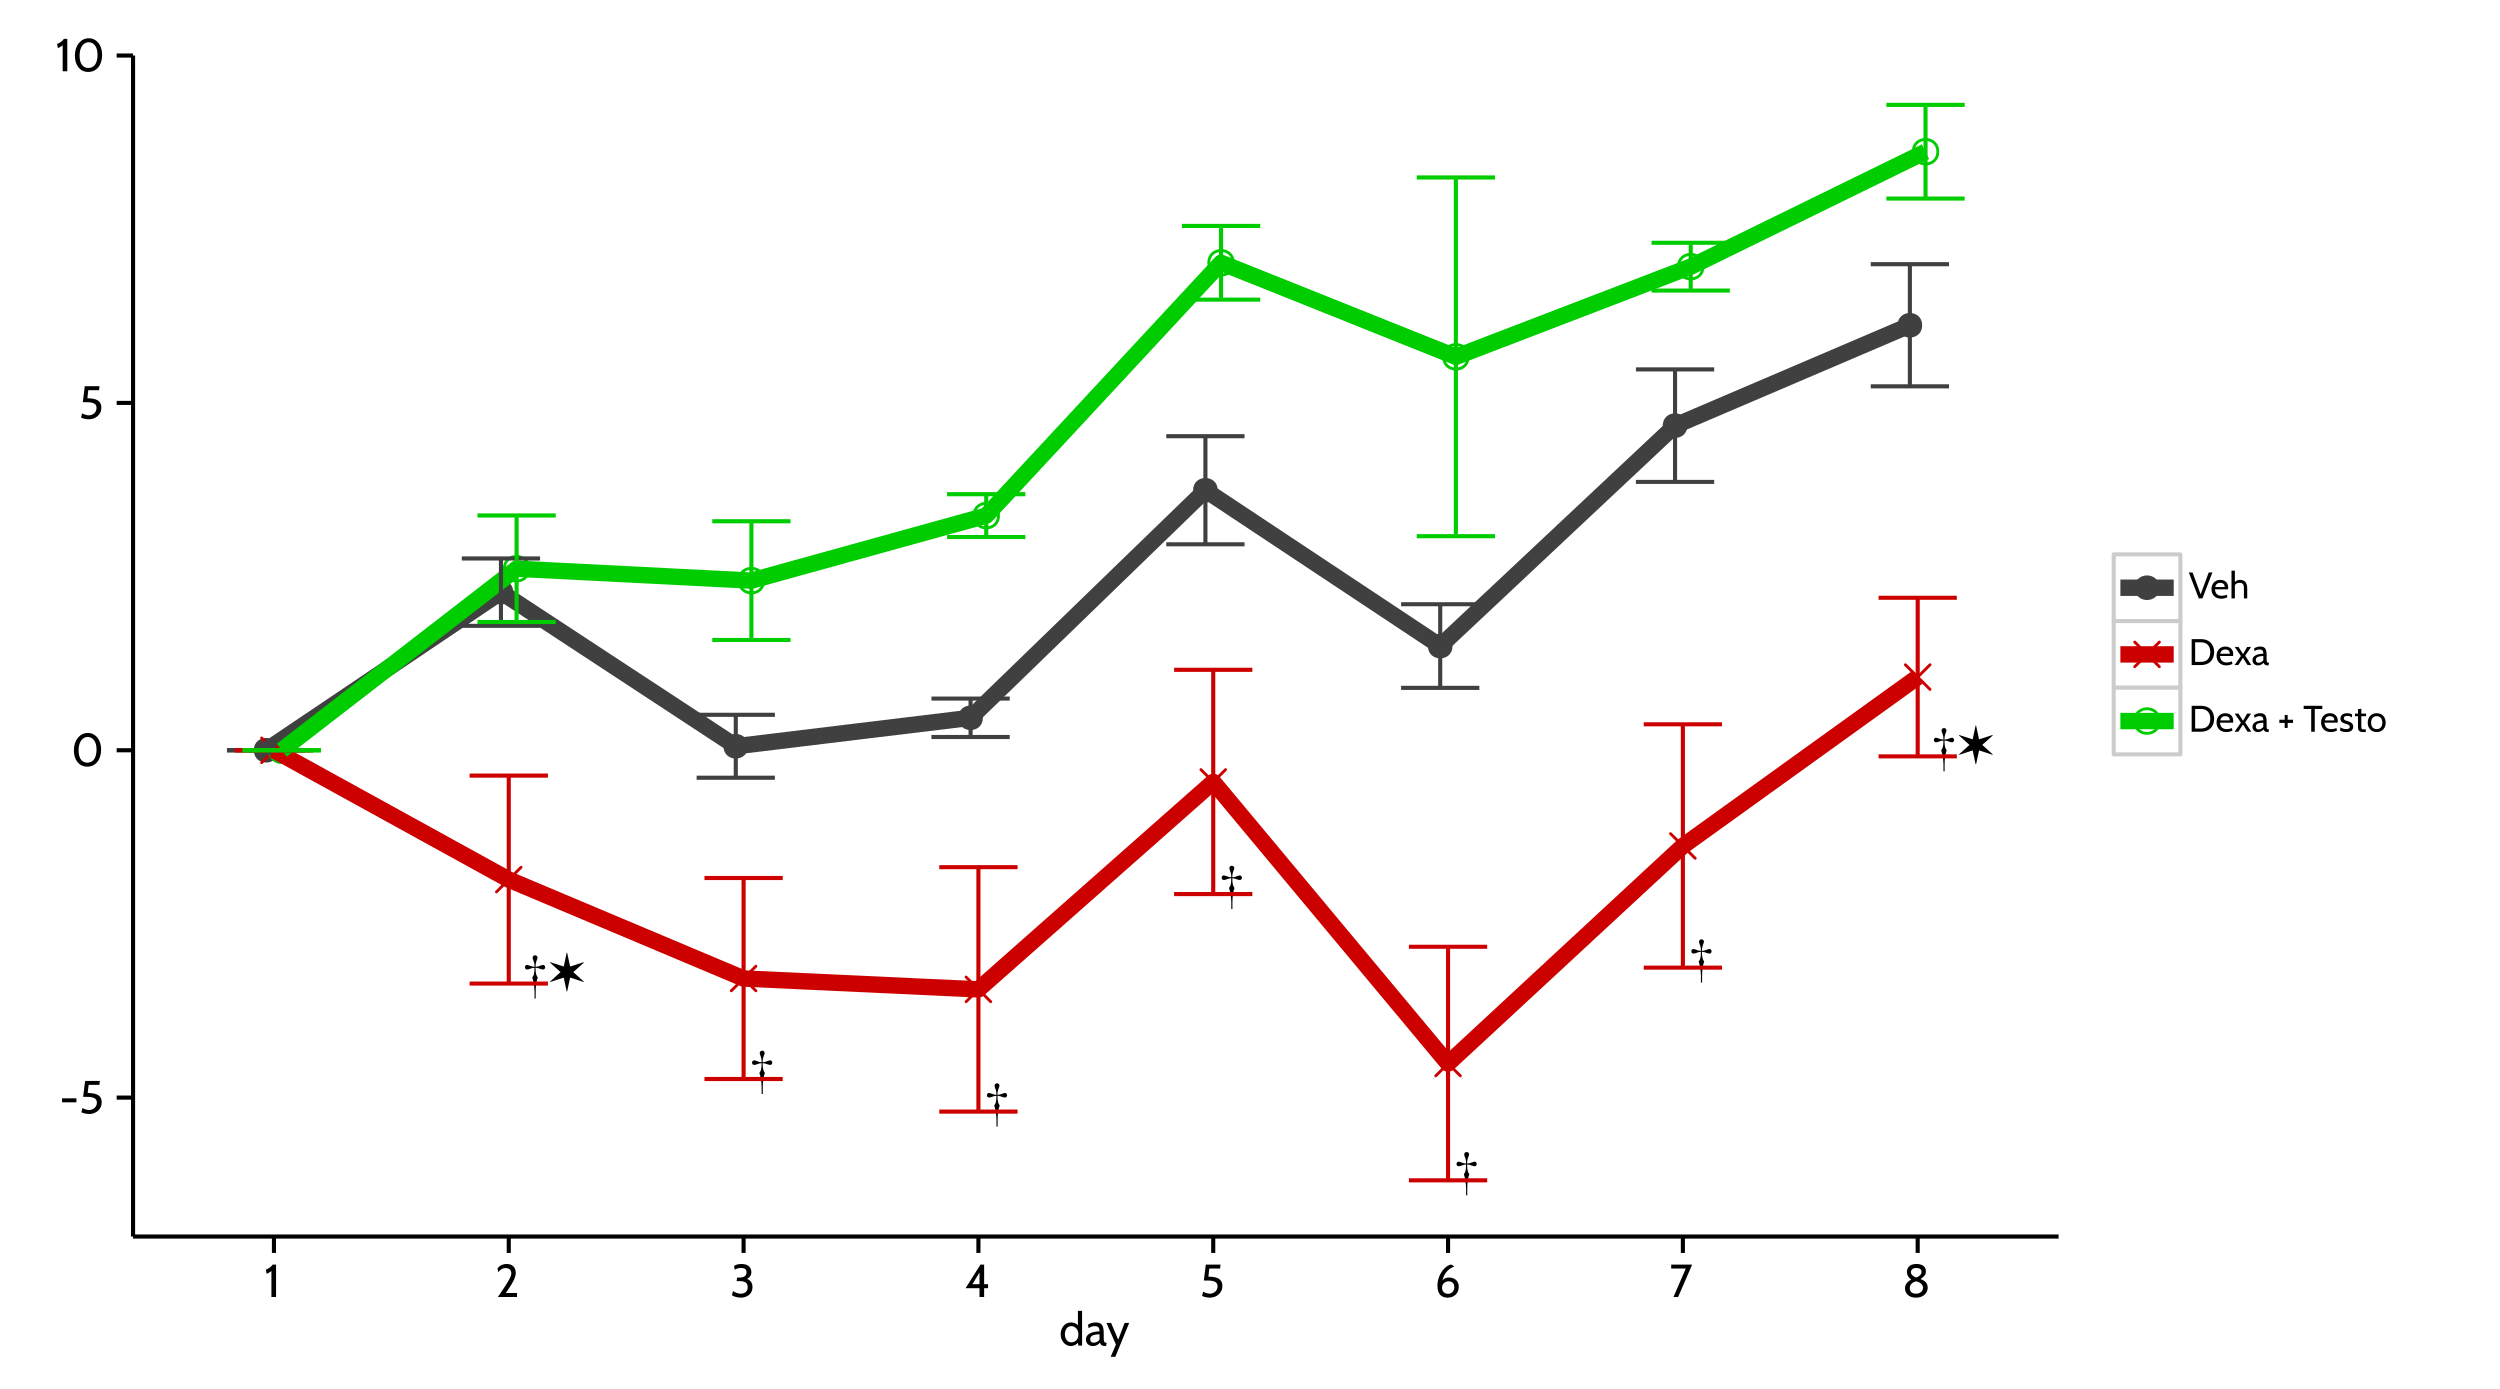 <?xml version="1.0" encoding="UTF-8"?>
<svg xmlns="http://www.w3.org/2000/svg" xmlns:xlink="http://www.w3.org/1999/xlink" width="648pt" height="360pt" viewBox="0 0 648 360" version="1.1">
<defs>
<g>
<symbol overflow="visible" id="glyph0-0">
<path style="stroke:none;" d=""/>
</symbol>
<symbol overflow="visible" id="glyph0-1">
<path style="stroke:none;" d="M 6.031 -6.078 C 6.031 -6.422 5.797 -6.688 5.5 -6.688 C 5.328 -6.688 5.094 -6.609 4.812 -6.5 C 4.266 -6.281 4.047 -6.219 3.547 -6.203 C 3.547 -6.938 3.625 -7.266 3.875 -7.953 C 3.984 -8.203 4.062 -8.438 4.062 -8.578 C 4.062 -8.906 3.75 -9.203 3.422 -9.203 C 3.094 -9.203 2.781 -8.906 2.781 -8.578 C 2.781 -8.438 2.844 -8.203 2.938 -7.953 C 3.219 -7.25 3.281 -6.922 3.266 -6.203 C 2.797 -6.219 2.578 -6.281 2.016 -6.5 C 1.734 -6.609 1.5 -6.688 1.344 -6.688 C 1.031 -6.688 0.797 -6.438 0.797 -6.078 C 0.797 -5.703 1.016 -5.5 1.406 -5.5 C 1.562 -5.5 1.703 -5.531 2.031 -5.656 C 2.578 -5.859 2.797 -5.922 3.266 -5.953 C 3.281 -4.609 3.109 -3.859 2.688 -3.438 C 3.031 -2.516 3.281 -0.891 3.281 0.359 L 3.281 2.031 L 3.578 2.031 L 3.578 0.359 C 3.578 -1.266 3.75 -2.484 4.125 -3.438 C 3.734 -3.844 3.547 -4.625 3.547 -5.953 C 4.031 -5.922 4.234 -5.875 4.797 -5.656 C 5.078 -5.562 5.328 -5.5 5.516 -5.5 C 5.812 -5.5 6.031 -5.75 6.031 -6.078 Z M 6.031 -6.078 "/>
</symbol>
<symbol overflow="visible" id="glyph1-0">
<path style="stroke:none;" d="M 4.047 -9.469 C 4.754 -9.469 5.359 -9.27 5.859 -8.875 C 6.367 -8.477 6.625 -7.953 6.625 -7.297 C 6.625 -6.961 6.539 -6.617 6.375 -6.266 C 6.219 -5.91 6.062 -5.625 5.906 -5.406 C 5.75 -5.188 5.5 -4.867 5.156 -4.453 C 4.688 -3.859 4.379 -3.141 4.234 -2.297 L 4 -2.297 C 4 -2.473 4.004 -2.633 4.016 -2.781 C 4.035 -2.938 4.062 -3.094 4.094 -3.25 C 4.133 -3.406 4.164 -3.523 4.188 -3.609 C 4.207 -3.691 4.25 -3.82 4.312 -4 C 4.383 -4.188 4.43 -4.305 4.453 -4.359 C 4.473 -4.41 4.531 -4.547 4.625 -4.766 C 4.727 -4.984 4.789 -5.125 4.812 -5.188 C 5.156 -5.977 5.328 -6.703 5.328 -7.359 C 5.328 -7.828 5.18 -8.223 4.891 -8.547 C 4.598 -8.879 4.242 -9.047 3.828 -9.047 C 3.473 -9.047 3.16 -8.957 2.891 -8.781 C 2.617 -8.602 2.484 -8.398 2.484 -8.172 C 2.484 -8.086 2.57 -7.93 2.75 -7.703 C 2.938 -7.484 3.031 -7.297 3.031 -7.141 C 3.031 -6.973 2.973 -6.832 2.859 -6.719 C 2.754 -6.613 2.617 -6.562 2.453 -6.562 C 2.004 -6.562 1.781 -6.848 1.781 -7.422 C 1.781 -8.004 1.992 -8.488 2.422 -8.875 C 2.859 -9.27 3.398 -9.469 4.047 -9.469 Z M 4.141 -1.391 C 4.348 -1.391 4.523 -1.312 4.672 -1.156 C 4.828 -1 4.906 -0.816 4.906 -0.609 C 4.906 -0.398 4.832 -0.227 4.688 -0.094 C 4.539 0.039 4.352 0.109 4.125 0.109 C 3.926 0.109 3.754 0.039 3.609 -0.094 C 3.473 -0.227 3.406 -0.398 3.406 -0.609 C 3.406 -0.828 3.473 -1.008 3.609 -1.156 C 3.754 -1.312 3.93 -1.391 4.141 -1.391 Z M 7.922 -10.5 L 7.922 1 L 0.469 1 L 0.469 -10.5 Z M 7.234 -9.906 L 1.156 -9.906 L 1.156 0.547 L 7.234 0.547 Z M 7.234 -9.906 "/>
</symbol>
<symbol overflow="visible" id="glyph1-1">
<path style="stroke:none;" d="M 6.531 -4.828 L 9.219 -2.391 C 9.238 -2.379 9.25 -2.363 9.25 -2.344 C 9.25 -2.289 9.227 -2.266 9.188 -2.266 C 9.176 -2.266 9.16 -2.27 9.141 -2.281 L 5.703 -3.406 L 4.938 0.156 C 4.914 0.195 4.891 0.219 4.859 0.219 C 4.836 0.219 4.816 0.195 4.797 0.156 L 4.047 -3.406 L 0.609 -2.281 L 0.562 -2.266 C 0.508 -2.266 0.484 -2.289 0.484 -2.344 C 0.484 -2.363 0.5 -2.379 0.531 -2.391 L 3.219 -4.828 L 0.531 -7.25 C 0.5 -7.281 0.484 -7.305 0.484 -7.328 C 0.484 -7.367 0.508 -7.391 0.562 -7.391 C 0.57 -7.391 0.586 -7.383 0.609 -7.375 L 4.047 -6.266 L 4.797 -9.797 C 4.805 -9.859 4.828 -9.891 4.859 -9.891 C 4.898 -9.891 4.926 -9.859 4.938 -9.797 L 5.703 -6.266 L 9.188 -7.391 C 9.227 -7.391 9.25 -7.367 9.25 -7.328 C 9.25 -7.305 9.238 -7.281 9.219 -7.25 Z M 6.531 -4.828 "/>
</symbol>
<symbol overflow="visible" id="glyph2-0">
<path style="stroke:none;" d="M 1.938 -3 L 1.938 -4.312 L 0.859 -4.312 L 0.859 -3 Z M 1.938 -3 "/>
</symbol>
<symbol overflow="visible" id="glyph2-1">
<path style="stroke:none;" d="M 4.406 -2.859 L 4.406 -3.891 L 0.688 -3.891 L 0.688 -2.859 Z M 4.406 -2.859 "/>
</symbol>
<symbol overflow="visible" id="glyph2-2">
<path style="stroke:none;" d="M 2.641 0.172 C 4.312 0.172 5.875 -1 5.875 -2.828 C 5.875 -4.484 4.875 -5.25 2.25 -5.281 L 2.484 -7.375 L 5.281 -7.375 L 5.391 -8.406 L 1.578 -8.406 L 1.062 -4.266 L 2.094 -4.266 C 3.906 -4.266 4.625 -3.781 4.625 -2.781 C 4.625 -1.656 3.703 -0.859 2.625 -0.859 C 2.094 -0.859 1.406 -1.062 0.891 -1.375 L 0.609 -0.297 C 0.797 -0.109 1.844 0.172 2.641 0.172 Z M 2.641 0.172 "/>
</symbol>
<symbol overflow="visible" id="glyph2-3">
<path style="stroke:none;" d="M 4.219 0.172 C 6.359 0.172 7.812 -1.562 7.812 -4.281 C 7.812 -6.859 6.328 -8.562 4.359 -8.562 C 2.359 -8.562 0.75 -6.781 0.75 -4.062 C 0.75 -1.469 2.156 0.172 4.219 0.172 Z M 4.328 -7.531 C 5.578 -7.531 6.625 -6.438 6.625 -4.281 C 6.625 -1.938 5.641 -0.859 4.234 -0.859 C 2.906 -0.859 1.969 -1.891 1.969 -4.062 C 1.969 -6.391 3.094 -7.531 4.328 -7.531 Z M 4.328 -7.531 "/>
</symbol>
<symbol overflow="visible" id="glyph2-4">
<path style="stroke:none;" d="M 3.047 0 L 3.047 -8.406 L 2.172 -8.406 C 1.812 -7.844 1.062 -7.312 0.406 -7.094 L 0.594 -6.031 C 0.938 -6.125 1.266 -6.281 1.844 -6.75 L 1.844 0 Z M 3.047 0 "/>
</symbol>
<symbol overflow="visible" id="glyph2-5">
<path style="stroke:none;" d="M 5.641 0 L 5.641 -1.031 L 2.734 -1.031 C 4.625 -3.703 5.312 -5.141 5.312 -6.266 C 5.312 -7.312 4.75 -8.562 2.984 -8.562 C 1.531 -8.562 0.734 -7.656 0.594 -7.406 L 0.75 -6.391 C 1.094 -6.844 1.688 -7.5 2.703 -7.5 C 3.578 -7.5 4.156 -7.016 4.156 -6.141 C 4.156 -5.5 3.828 -4.516 0.672 0 Z M 5.641 0 "/>
</symbol>
<symbol overflow="visible" id="glyph2-6">
<path style="stroke:none;" d="M 2.766 0.172 C 4.312 0.172 5.812 -0.719 5.812 -2.562 C 5.812 -3.375 5.516 -4.281 4.422 -4.656 C 5.266 -5.25 5.516 -5.766 5.516 -6.406 C 5.516 -7.328 5.047 -8.562 2.953 -8.562 C 1.828 -8.562 1.203 -8.203 1.016 -8.016 L 1.219 -7.047 C 1.5 -7.281 2.016 -7.531 2.828 -7.531 C 3.75 -7.531 4.266 -7.203 4.266 -6.406 C 4.266 -5.547 3.766 -5.031 2.25 -5.031 L 1.812 -5.031 L 1.688 -4.109 L 2.562 -4.109 C 4.219 -4.109 4.562 -3.344 4.562 -2.562 C 4.562 -1.219 3.578 -0.859 2.766 -0.859 C 1.984 -0.859 1.469 -1.125 0.75 -1.531 L 0.484 -0.469 C 0.656 -0.281 1.656 0.172 2.766 0.172 Z M 2.766 0.172 "/>
</symbol>
<symbol overflow="visible" id="glyph2-7">
<path style="stroke:none;" d="M 6 -2.281 L 6 -3.312 L 4.984 -3.312 L 4.984 -8.406 L 4.031 -8.406 L 0.172 -2.281 L 3.781 -2.281 L 3.781 0 L 4.984 0 L 4.984 -2.281 Z M 3.781 -3.312 L 1.938 -3.312 L 3.781 -6.359 Z M 3.781 -3.312 "/>
</symbol>
<symbol overflow="visible" id="glyph2-8">
<path style="stroke:none;" d="M 3.375 0.172 C 5.156 0.172 6.281 -1.062 6.281 -2.609 C 6.281 -4.266 5.109 -5.047 3.75 -5.047 C 3.109 -5.047 2.5 -4.891 2.047 -4.281 C 2.609 -6.656 3.969 -7.422 5.125 -7.938 L 4.344 -8.406 C 3 -8.375 0.75 -6.031 0.75 -2.875 C 0.75 -0.641 1.922 0.172 3.375 0.172 Z M 3.641 -4.062 C 4.844 -4.062 5.125 -3.203 5.125 -2.562 C 5.125 -1.703 4.594 -0.828 3.516 -0.828 C 2.719 -0.828 1.938 -1.312 1.938 -2.406 C 1.938 -3.422 2.719 -4.062 3.641 -4.062 Z M 3.641 -4.062 "/>
</symbol>
<symbol overflow="visible" id="glyph2-9">
<path style="stroke:none;" d="M 5.906 -8.406 L 0.469 -8.406 L 0.469 -7.375 L 4.25 -7.375 L 1.062 0 L 2.266 0 Z M 5.906 -8.406 "/>
</symbol>
<symbol overflow="visible" id="glyph2-10">
<path style="stroke:none;" d="M 3.547 0.172 C 5.672 0.172 6.594 -1.234 6.594 -2.375 C 6.594 -3.516 6 -4.203 4.719 -4.641 C 5.75 -5.359 6.125 -5.766 6.125 -6.656 C 6.125 -7.578 5.547 -8.562 3.703 -8.562 C 1.766 -8.562 1.203 -7.484 1.203 -6.484 C 1.203 -5.812 1.453 -5.188 2.312 -4.516 C 1.016 -3.812 0.703 -2.969 0.703 -2.266 C 0.703 -1.109 1.516 0.172 3.547 0.172 Z M 3.641 -7.531 C 4.5 -7.531 4.984 -7.156 4.984 -6.547 C 4.984 -5.938 4.547 -5.344 3.578 -5.047 C 2.781 -5.359 2.25 -5.859 2.25 -6.406 C 2.25 -7.109 2.766 -7.531 3.641 -7.531 Z M 3.672 -4.062 C 4.594 -3.828 5.375 -3.25 5.375 -2.391 C 5.375 -1.484 4.594 -0.859 3.594 -0.859 C 2.562 -0.859 1.953 -1.312 1.953 -2.266 C 1.953 -3.297 2.672 -3.859 3.672 -4.062 Z M 3.672 -4.062 "/>
</symbol>
<symbol overflow="visible" id="glyph2-11">
<path style="stroke:none;" d="M 5.938 0 L 5.938 -9 L 4.859 -9 L 4.859 -5.25 C 4.359 -5.875 3.594 -6 3.062 -6 C 1.422 -6 0.391 -4.547 0.391 -2.938 C 0.391 -1.219 1.562 0.125 3.062 0.125 C 3.594 0.125 4.422 -0.172 4.859 -0.75 L 4.984 0 Z M 3.141 -5.047 C 4.016 -5.047 4.984 -4.312 4.984 -2.906 C 4.984 -1.422 4.016 -0.844 3.141 -0.844 C 2.109 -0.844 1.484 -1.781 1.484 -2.938 C 1.484 -4.141 2.109 -5.047 3.141 -5.047 Z M 3.141 -5.047 "/>
</symbol>
<symbol overflow="visible" id="glyph2-12">
<path style="stroke:none;" d="M 5.656 -0.75 L 5.562 -0.75 C 4.938 -0.75 4.891 -1.141 4.891 -1.984 L 4.891 -3.188 C 4.891 -5.297 4.297 -6 2.812 -6 C 2.031 -6 1.281 -5.75 0.812 -5.391 L 0.969 -4.516 C 1.594 -4.938 2.078 -5.047 2.516 -5.047 C 3.344 -5.047 3.797 -4.797 3.797 -3.688 C 2.297 -3.656 0.281 -3.234 0.281 -1.578 C 0.281 -0.594 1.016 0.125 2.094 0.125 C 2.859 0.125 3.453 -0.234 3.906 -0.75 C 4.141 -0.188 4.375 0.125 5.406 0.125 L 5.5 0.125 Z M 3.797 -1.531 C 3.453 -1.062 2.875 -0.75 2.297 -0.75 C 1.766 -0.75 1.391 -1.016 1.391 -1.641 C 1.391 -2.516 2.094 -2.875 3.797 -2.938 Z M 3.797 -1.531 "/>
</symbol>
<symbol overflow="visible" id="glyph2-13">
<path style="stroke:none;" d="M 5.969 -5.875 L 4.781 -5.875 L 3.125 -1.516 L 1.281 -5.875 L 0.078 -5.875 L 2.531 -0.266 L 1.172 2.906 L 2.375 2.906 Z M 5.969 -5.875 "/>
</symbol>
<symbol overflow="visible" id="glyph3-0">
<path style="stroke:none;" d="M 1.547 -2.391 L 1.547 -3.453 L 0.688 -3.453 L 0.688 -2.391 Z M 1.547 -2.391 "/>
</symbol>
<symbol overflow="visible" id="glyph3-1">
<path style="stroke:none;" d="M 6.141 -6.719 L 5.188 -6.719 L 3.094 -1.047 L 1 -6.719 L 0.031 -6.719 L 2.609 0 L 3.562 0 Z M 6.141 -6.719 "/>
</symbol>
<symbol overflow="visible" id="glyph3-2">
<path style="stroke:none;" d="M 4.578 -2.344 C 4.609 -2.516 4.625 -2.672 4.625 -2.812 C 4.625 -4.078 3.766 -4.797 2.594 -4.797 C 1.141 -4.797 0.297 -3.703 0.297 -2.391 C 0.297 -1.031 1.188 0.094 2.844 0.094 C 3.516 0.094 4.047 -0.109 4.406 -0.266 L 4.297 -0.953 C 3.875 -0.766 3.375 -0.672 2.938 -0.672 C 2.047 -0.672 1.312 -1.047 1.188 -2.344 Z M 2.578 -4.031 C 3.375 -4.031 3.734 -3.609 3.734 -2.938 L 1.25 -2.938 C 1.422 -3.625 1.812 -4.031 2.578 -4.031 Z M 2.578 -4.031 "/>
</symbol>
<symbol overflow="visible" id="glyph3-3">
<path style="stroke:none;" d="M 4.656 0 L 4.656 -2.516 C 4.656 -3.859 4.156 -4.797 2.812 -4.797 C 2.203 -4.797 1.781 -4.609 1.453 -4.188 L 1.453 -7.188 L 0.578 -7.188 L 0.578 0 L 1.453 0 L 1.453 -3.422 C 1.719 -3.844 2.094 -4.031 2.672 -4.031 C 3.516 -4.031 3.797 -3.625 3.797 -2.516 L 3.797 0 Z M 4.656 0 "/>
</symbol>
<symbol overflow="visible" id="glyph3-4">
<path style="stroke:none;" d="M 3.25 0 C 5.203 0 6.594 -1.234 6.594 -3.359 C 6.594 -5.484 5.203 -6.719 3.25 -6.719 L 0.766 -6.719 L 0.766 0 Z M 3.25 -5.891 C 4.781 -5.891 5.594 -4.859 5.594 -3.359 C 5.594 -1.859 4.781 -0.828 3.25 -0.828 L 1.672 -0.828 L 1.672 -5.891 Z M 3.25 -5.891 "/>
</symbol>
<symbol overflow="visible" id="glyph3-5">
<path style="stroke:none;" d="M 4.438 0 L 2.844 -2.422 L 4.391 -4.703 L 3.375 -4.703 L 2.297 -2.844 L 1.109 -4.703 L 0.141 -4.703 L 1.75 -2.344 L 0.109 0 L 1.078 0 L 2.281 -1.859 L 3.469 0 Z M 4.438 0 "/>
</symbol>
<symbol overflow="visible" id="glyph3-6">
<path style="stroke:none;" d="M 4.531 -0.594 L 4.438 -0.594 C 3.938 -0.594 3.906 -0.906 3.906 -1.578 L 3.906 -2.547 C 3.906 -4.234 3.438 -4.797 2.25 -4.797 C 1.625 -4.797 1.031 -4.594 0.656 -4.312 L 0.781 -3.609 C 1.281 -3.953 1.656 -4.031 2.016 -4.031 C 2.672 -4.031 3.047 -3.844 3.047 -2.938 C 1.844 -2.922 0.234 -2.594 0.234 -1.266 C 0.234 -0.484 0.812 0.094 1.672 0.094 C 2.281 0.094 2.766 -0.188 3.125 -0.594 C 3.312 -0.156 3.484 0.094 4.328 0.094 L 4.391 0.094 Z M 3.047 -1.234 C 2.766 -0.844 2.297 -0.594 1.844 -0.594 C 1.406 -0.594 1.109 -0.812 1.109 -1.312 C 1.109 -2.016 1.672 -2.297 3.047 -2.344 Z M 3.047 -1.234 "/>
</symbol>
<symbol overflow="visible" id="glyph3-7">
<path style="stroke:none;" d=""/>
</symbol>
<symbol overflow="visible" id="glyph3-8">
<path style="stroke:none;" d="M 3.984 -2.281 L 3.984 -3.109 L 2.594 -3.109 L 2.594 -4.344 L 1.828 -4.344 L 1.828 -3.109 L 0.438 -3.109 L 0.438 -2.281 L 1.828 -2.281 L 1.828 -0.984 L 2.594 -0.984 L 2.594 -2.281 Z M 3.984 -2.281 "/>
</symbol>
<symbol overflow="visible" id="glyph3-9">
<path style="stroke:none;" d="M 4.969 -5.891 L 4.969 -6.719 L 0.141 -6.719 L 0.141 -5.891 L 2.094 -5.891 L 2.094 0 L 3.016 0 L 3.016 -5.891 Z M 4.969 -5.891 "/>
</symbol>
<symbol overflow="visible" id="glyph3-10">
<path style="stroke:none;" d="M 1.922 0.094 C 3.359 0.094 3.719 -0.688 3.719 -1.312 C 3.719 -2.281 2.828 -2.578 2.375 -2.703 C 1.625 -2.922 1.281 -3.047 1.281 -3.484 C 1.281 -3.922 1.656 -4.109 2.188 -4.109 C 2.719 -4.109 3.062 -3.938 3.344 -3.703 L 3.438 -4.484 C 3.156 -4.641 2.797 -4.797 2.172 -4.797 C 0.875 -4.797 0.406 -4.109 0.406 -3.391 C 0.406 -2.438 1.234 -2.203 1.875 -2.031 C 2.266 -1.922 2.828 -1.75 2.828 -1.25 C 2.828 -0.875 2.484 -0.672 1.875 -0.672 C 1.156 -0.672 0.609 -0.969 0.406 -1.156 L 0.312 -0.312 C 0.531 -0.156 1.078 0.094 1.922 0.094 Z M 1.922 0.094 "/>
</symbol>
<symbol overflow="visible" id="glyph3-11">
<path style="stroke:none;" d="M 3.047 -0.594 L 2.828 -0.594 C 1.906 -0.594 1.844 -0.656 1.844 -1.547 L 1.844 -4.031 L 3.078 -4.031 L 3.078 -4.703 L 1.844 -4.703 L 1.844 -5.953 L 0.984 -5.859 L 0.984 -4.703 L 0.25 -4.703 L 0.172 -4.031 L 0.984 -4.031 L 0.984 -1.031 C 0.984 -0.453 1.312 0.094 2.203 0.094 L 2.984 0.094 Z M 3.047 -0.594 "/>
</symbol>
<symbol overflow="visible" id="glyph3-12">
<path style="stroke:none;" d="M 2.641 0.094 C 4.109 0.094 4.969 -0.984 4.969 -2.344 C 4.969 -3.719 4.109 -4.797 2.641 -4.797 C 1.156 -4.797 0.312 -3.719 0.312 -2.344 C 0.312 -0.984 1.156 0.094 2.641 0.094 Z M 2.641 -4.031 C 3.562 -4.031 4.094 -3.406 4.094 -2.344 C 4.094 -1.297 3.562 -0.672 2.641 -0.672 C 1.703 -0.672 1.188 -1.297 1.188 -2.344 C 1.188 -3.406 1.703 -4.031 2.641 -4.031 Z M 2.641 -4.031 "/>
</symbol>
</g>
</defs>
<g id="surface12391">
<rect x="0" y="0" width="648" height="360" style="fill:rgb(100%,100%,100%);fill-opacity:1;stroke:none;"/>
<rect x="0" y="0" width="648" height="360" style="fill:rgb(100%,100%,100%);fill-opacity:1;stroke:none;"/>
<path style="fill:none;stroke-width:1.063;stroke-linecap:round;stroke-linejoin:round;stroke:rgb(100%,100%,100%);stroke-opacity:1;stroke-miterlimit:10;" d="M 0 360 L 648 360 L 648 0 L 0 0 Z M 0 360 "/>
<path style=" stroke:none;fill-rule:nonzero;fill:rgb(25.098%,25.098%,25.098%);fill-opacity:1;" d="M 72.168 194.465 C 72.168 198.719 65.789 198.719 65.789 194.465 C 65.789 190.215 72.168 190.215 72.168 194.465 "/>
<path style="fill:none;stroke-width:0.75;stroke-linecap:round;stroke-linejoin:round;stroke:rgb(80.392%,0%,0%);stroke-opacity:1;stroke-miterlimit:10;" d="M 67.816 197.656 L 74.195 191.277 "/>
<path style="fill:none;stroke-width:0.75;stroke-linecap:round;stroke-linejoin:round;stroke:rgb(80.392%,0%,0%);stroke-opacity:1;stroke-miterlimit:10;" d="M 67.816 191.277 L 74.195 197.656 "/>
<path style="fill:none;stroke-width:0.75;stroke-linecap:round;stroke-linejoin:round;stroke:rgb(0%,80.392%,0%);stroke-opacity:1;stroke-miterlimit:10;" d="M 76.223 194.465 C 76.223 198.719 69.848 198.719 69.848 194.465 C 69.848 190.215 76.223 190.215 76.223 194.465 "/>
<path style=" stroke:none;fill-rule:nonzero;fill:rgb(25.098%,25.098%,25.098%);fill-opacity:1;" d="M 133.031 153.484 C 133.031 157.738 126.652 157.738 126.652 153.484 C 126.652 149.234 133.031 149.234 133.031 153.484 "/>
<path style="fill:none;stroke-width:0.75;stroke-linecap:round;stroke-linejoin:round;stroke:rgb(80.392%,0%,0%);stroke-opacity:1;stroke-miterlimit:10;" d="M 128.684 231.176 L 135.062 224.797 "/>
<path style="fill:none;stroke-width:0.75;stroke-linecap:round;stroke-linejoin:round;stroke:rgb(80.392%,0%,0%);stroke-opacity:1;stroke-miterlimit:10;" d="M 128.684 224.797 L 135.062 231.176 "/>
<path style="fill:none;stroke-width:0.75;stroke-linecap:round;stroke-linejoin:round;stroke:rgb(0%,80.392%,0%);stroke-opacity:1;stroke-miterlimit:10;" d="M 137.09 147.41 C 137.09 151.664 130.711 151.664 130.711 147.41 C 130.711 143.16 137.09 143.16 137.09 147.41 "/>
<path style=" stroke:none;fill-rule:nonzero;fill:rgb(25.098%,25.098%,25.098%);fill-opacity:1;" d="M 193.898 193.434 C 193.898 197.684 187.52 197.684 187.52 193.434 C 187.52 189.18 193.898 189.18 193.898 193.434 "/>
<path style="fill:none;stroke-width:0.75;stroke-linecap:round;stroke-linejoin:round;stroke:rgb(80.392%,0%,0%);stroke-opacity:1;stroke-miterlimit:10;" d="M 189.551 256.816 L 195.926 250.441 "/>
<path style="fill:none;stroke-width:0.75;stroke-linecap:round;stroke-linejoin:round;stroke:rgb(80.392%,0%,0%);stroke-opacity:1;stroke-miterlimit:10;" d="M 189.551 250.441 L 195.926 256.816 "/>
<path style="fill:none;stroke-width:0.75;stroke-linecap:round;stroke-linejoin:round;stroke:rgb(0%,80.392%,0%);stroke-opacity:1;stroke-miterlimit:10;" d="M 197.957 150.5 C 197.957 154.75 191.578 154.75 191.578 150.5 C 191.578 146.246 197.957 146.246 197.957 150.5 "/>
<path style=" stroke:none;fill-rule:nonzero;fill:rgb(25.098%,25.098%,25.098%);fill-opacity:1;" d="M 254.766 186.051 C 254.766 190.301 248.387 190.301 248.387 186.051 C 248.387 181.797 254.766 181.797 254.766 186.051 "/>
<path style="fill:none;stroke-width:0.75;stroke-linecap:round;stroke-linejoin:round;stroke:rgb(80.392%,0%,0%);stroke-opacity:1;stroke-miterlimit:10;" d="M 250.414 259.637 L 256.793 253.258 "/>
<path style="fill:none;stroke-width:0.75;stroke-linecap:round;stroke-linejoin:round;stroke:rgb(80.392%,0%,0%);stroke-opacity:1;stroke-miterlimit:10;" d="M 250.414 253.258 L 256.793 259.637 "/>
<path style="fill:none;stroke-width:0.75;stroke-linecap:round;stroke-linejoin:round;stroke:rgb(0%,80.392%,0%);stroke-opacity:1;stroke-miterlimit:10;" d="M 258.82 133.645 C 258.82 137.898 252.445 137.898 252.445 133.645 C 252.445 129.395 258.82 129.395 258.82 133.645 "/>
<path style=" stroke:none;fill-rule:nonzero;fill:rgb(25.098%,25.098%,25.098%);fill-opacity:1;" d="M 315.629 127.074 C 315.629 131.328 309.25 131.328 309.25 127.074 C 309.25 122.824 315.629 122.824 315.629 127.074 "/>
<path style="fill:none;stroke-width:0.75;stroke-linecap:round;stroke-linejoin:round;stroke:rgb(80.392%,0%,0%);stroke-opacity:1;stroke-miterlimit:10;" d="M 311.281 205.867 L 317.66 199.488 "/>
<path style="fill:none;stroke-width:0.75;stroke-linecap:round;stroke-linejoin:round;stroke:rgb(80.392%,0%,0%);stroke-opacity:1;stroke-miterlimit:10;" d="M 311.281 199.488 L 317.66 205.867 "/>
<path style="fill:none;stroke-width:0.75;stroke-linecap:round;stroke-linejoin:round;stroke:rgb(0%,80.392%,0%);stroke-opacity:1;stroke-miterlimit:10;" d="M 319.688 68.117 C 319.688 72.371 313.309 72.371 313.309 68.117 C 313.309 63.867 319.688 63.867 319.688 68.117 "/>
<path style=" stroke:none;fill-rule:nonzero;fill:rgb(25.098%,25.098%,25.098%);fill-opacity:1;" d="M 376.496 167.457 C 376.496 171.711 370.117 171.711 370.117 167.457 C 370.117 163.207 376.496 163.207 376.496 167.457 "/>
<path style="fill:none;stroke-width:0.75;stroke-linecap:round;stroke-linejoin:round;stroke:rgb(80.392%,0%,0%);stroke-opacity:1;stroke-miterlimit:10;" d="M 372.148 278.859 L 378.523 272.484 "/>
<path style="fill:none;stroke-width:0.75;stroke-linecap:round;stroke-linejoin:round;stroke:rgb(80.392%,0%,0%);stroke-opacity:1;stroke-miterlimit:10;" d="M 372.148 272.484 L 378.523 278.859 "/>
<path style="fill:none;stroke-width:0.75;stroke-linecap:round;stroke-linejoin:round;stroke:rgb(0%,80.392%,0%);stroke-opacity:1;stroke-miterlimit:10;" d="M 380.555 92.492 C 380.555 96.742 374.176 96.742 374.176 92.492 C 374.176 88.238 380.555 88.238 380.555 92.492 "/>
<path style=" stroke:none;fill-rule:nonzero;fill:rgb(25.098%,25.098%,25.098%);fill-opacity:1;" d="M 437.363 110.328 C 437.363 114.578 430.984 114.578 430.984 110.328 C 430.984 106.074 437.363 106.074 437.363 110.328 "/>
<path style="fill:none;stroke-width:0.75;stroke-linecap:round;stroke-linejoin:round;stroke:rgb(80.392%,0%,0%);stroke-opacity:1;stroke-miterlimit:10;" d="M 433.012 222.465 L 439.391 216.09 "/>
<path style="fill:none;stroke-width:0.75;stroke-linecap:round;stroke-linejoin:round;stroke:rgb(80.392%,0%,0%);stroke-opacity:1;stroke-miterlimit:10;" d="M 433.012 216.09 L 439.391 222.465 "/>
<path style="fill:none;stroke-width:0.75;stroke-linecap:round;stroke-linejoin:round;stroke:rgb(0%,80.392%,0%);stroke-opacity:1;stroke-miterlimit:10;" d="M 441.418 69.117 C 441.418 73.367 435.043 73.367 435.043 69.117 C 435.043 64.863 441.418 64.863 441.418 69.117 "/>
<path style=" stroke:none;fill-rule:nonzero;fill:rgb(25.098%,25.098%,25.098%);fill-opacity:1;" d="M 498.227 84.309 C 498.227 88.559 491.848 88.559 491.848 84.309 C 491.848 80.055 498.227 80.055 498.227 84.309 "/>
<path style="fill:none;stroke-width:0.75;stroke-linecap:round;stroke-linejoin:round;stroke:rgb(80.392%,0%,0%);stroke-opacity:1;stroke-miterlimit:10;" d="M 493.879 178.684 L 500.258 172.309 "/>
<path style="fill:none;stroke-width:0.75;stroke-linecap:round;stroke-linejoin:round;stroke:rgb(80.392%,0%,0%);stroke-opacity:1;stroke-miterlimit:10;" d="M 493.879 172.309 L 500.258 178.684 "/>
<path style="fill:none;stroke-width:0.75;stroke-linecap:round;stroke-linejoin:round;stroke:rgb(0%,80.392%,0%);stroke-opacity:1;stroke-miterlimit:10;" d="M 502.285 39.32 C 502.285 43.574 495.906 43.574 495.906 39.32 C 495.906 35.07 502.285 35.07 502.285 39.32 "/>
<path style="fill:none;stroke-width:4.252;stroke-linecap:butt;stroke-linejoin:round;stroke:rgb(25.098%,25.098%,25.098%);stroke-opacity:1;stroke-miterlimit:1;" d="M 68.977 194.465 L 129.844 153.484 L 190.711 193.434 L 251.574 186.051 L 312.441 127.074 L 373.305 167.457 L 434.172 110.328 L 495.039 84.309 "/>
<path style="fill:none;stroke-width:4.252;stroke-linecap:butt;stroke-linejoin:round;stroke:rgb(80.392%,0%,0%);stroke-opacity:1;stroke-miterlimit:1;" d="M 71.008 194.465 L 131.871 227.988 L 192.738 253.629 L 253.605 256.449 L 314.469 202.676 L 375.336 275.672 L 436.203 219.277 L 497.066 175.496 "/>
<path style="fill:none;stroke-width:4.252;stroke-linecap:butt;stroke-linejoin:round;stroke:rgb(0%,80.392%,0%);stroke-opacity:1;stroke-miterlimit:1;" d="M 73.035 194.465 L 133.902 147.41 L 194.766 150.5 L 255.633 133.645 L 316.5 68.117 L 377.363 92.492 L 438.23 69.117 L 499.098 39.32 "/>
<g style="fill:rgb(0%,0%,0%);fill-opacity:1;">
  <use xlink:href="#glyph0-1" x="135.27" y="256.795"/>
</g>
<g style="fill:rgb(0%,0%,0%);fill-opacity:1;">
  <use xlink:href="#glyph1-1" x="142.074" y="256.795"/>
</g>
<g style="fill:rgb(0%,0%,0%);fill-opacity:1;">
  <use xlink:href="#glyph0-1" x="194.137" y="281.529"/>
</g>
<g style="fill:rgb(0%,0%,0%);fill-opacity:1;">
  <use xlink:href="#glyph0-1" x="255.004" y="289.982"/>
</g>
<g style="fill:rgb(0%,0%,0%);fill-opacity:1;">
  <use xlink:href="#glyph0-1" x="315.867" y="233.596"/>
</g>
<g style="fill:rgb(0%,0%,0%);fill-opacity:1;">
  <use xlink:href="#glyph0-1" x="376.734" y="307.791"/>
</g>
<g style="fill:rgb(0%,0%,0%);fill-opacity:1;">
  <use xlink:href="#glyph0-1" x="437.602" y="252.666"/>
</g>
<g style="fill:rgb(0%,0%,0%);fill-opacity:1;">
  <use xlink:href="#glyph0-1" x="500.465" y="197.904"/>
</g>
<g style="fill:rgb(0%,0%,0%);fill-opacity:1;">
  <use xlink:href="#glyph1-1" x="507.27" y="197.904"/>
</g>
<path style="fill:none;stroke-width:1.063;stroke-linecap:butt;stroke-linejoin:round;stroke:rgb(25.098%,25.098%,25.098%);stroke-opacity:1;stroke-miterlimit:1;" d="M 58.832 194.465 L 79.121 194.465 "/>
<path style="fill:none;stroke-width:1.063;stroke-linecap:butt;stroke-linejoin:round;stroke:rgb(25.098%,25.098%,25.098%);stroke-opacity:1;stroke-miterlimit:1;" d="M 68.977 194.465 L 68.977 194.465 "/>
<path style="fill:none;stroke-width:1.063;stroke-linecap:butt;stroke-linejoin:round;stroke:rgb(25.098%,25.098%,25.098%);stroke-opacity:1;stroke-miterlimit:1;" d="M 58.832 194.465 L 79.121 194.465 "/>
<path style="fill:none;stroke-width:1.063;stroke-linecap:butt;stroke-linejoin:round;stroke:rgb(25.098%,25.098%,25.098%);stroke-opacity:1;stroke-miterlimit:1;" d="M 119.699 144.758 L 139.988 144.758 "/>
<path style="fill:none;stroke-width:1.063;stroke-linecap:butt;stroke-linejoin:round;stroke:rgb(25.098%,25.098%,25.098%);stroke-opacity:1;stroke-miterlimit:1;" d="M 129.844 144.758 L 129.844 162.215 "/>
<path style="fill:none;stroke-width:1.063;stroke-linecap:butt;stroke-linejoin:round;stroke:rgb(25.098%,25.098%,25.098%);stroke-opacity:1;stroke-miterlimit:1;" d="M 119.699 162.215 L 139.988 162.215 "/>
<path style="fill:none;stroke-width:1.063;stroke-linecap:butt;stroke-linejoin:round;stroke:rgb(25.098%,25.098%,25.098%);stroke-opacity:1;stroke-miterlimit:1;" d="M 180.566 185.273 L 200.852 185.273 "/>
<path style="fill:none;stroke-width:1.063;stroke-linecap:butt;stroke-linejoin:round;stroke:rgb(25.098%,25.098%,25.098%);stroke-opacity:1;stroke-miterlimit:1;" d="M 190.711 185.273 L 190.711 201.59 "/>
<path style="fill:none;stroke-width:1.063;stroke-linecap:butt;stroke-linejoin:round;stroke:rgb(25.098%,25.098%,25.098%);stroke-opacity:1;stroke-miterlimit:1;" d="M 180.566 201.59 L 200.852 201.59 "/>
<path style="fill:none;stroke-width:1.063;stroke-linecap:butt;stroke-linejoin:round;stroke:rgb(25.098%,25.098%,25.098%);stroke-opacity:1;stroke-miterlimit:1;" d="M 241.43 181.07 L 261.719 181.07 "/>
<path style="fill:none;stroke-width:1.063;stroke-linecap:butt;stroke-linejoin:round;stroke:rgb(25.098%,25.098%,25.098%);stroke-opacity:1;stroke-miterlimit:1;" d="M 251.574 181.07 L 251.574 191.031 "/>
<path style="fill:none;stroke-width:1.063;stroke-linecap:butt;stroke-linejoin:round;stroke:rgb(25.098%,25.098%,25.098%);stroke-opacity:1;stroke-miterlimit:1;" d="M 241.43 191.031 L 261.719 191.031 "/>
<path style="fill:none;stroke-width:1.063;stroke-linecap:butt;stroke-linejoin:round;stroke:rgb(25.098%,25.098%,25.098%);stroke-opacity:1;stroke-miterlimit:1;" d="M 302.297 113.066 L 322.586 113.066 "/>
<path style="fill:none;stroke-width:1.063;stroke-linecap:butt;stroke-linejoin:round;stroke:rgb(25.098%,25.098%,25.098%);stroke-opacity:1;stroke-miterlimit:1;" d="M 312.441 113.066 L 312.441 141.086 "/>
<path style="fill:none;stroke-width:1.063;stroke-linecap:butt;stroke-linejoin:round;stroke:rgb(25.098%,25.098%,25.098%);stroke-opacity:1;stroke-miterlimit:1;" d="M 302.297 141.086 L 322.586 141.086 "/>
<path style="fill:none;stroke-width:1.063;stroke-linecap:butt;stroke-linejoin:round;stroke:rgb(25.098%,25.098%,25.098%);stroke-opacity:1;stroke-miterlimit:1;" d="M 363.164 156.621 L 383.449 156.621 "/>
<path style="fill:none;stroke-width:1.063;stroke-linecap:butt;stroke-linejoin:round;stroke:rgb(25.098%,25.098%,25.098%);stroke-opacity:1;stroke-miterlimit:1;" d="M 373.305 156.621 L 373.305 178.297 "/>
<path style="fill:none;stroke-width:1.063;stroke-linecap:butt;stroke-linejoin:round;stroke:rgb(25.098%,25.098%,25.098%);stroke-opacity:1;stroke-miterlimit:1;" d="M 363.164 178.297 L 383.449 178.297 "/>
<path style="fill:none;stroke-width:1.063;stroke-linecap:butt;stroke-linejoin:round;stroke:rgb(25.098%,25.098%,25.098%);stroke-opacity:1;stroke-miterlimit:1;" d="M 424.027 95.746 L 444.316 95.746 "/>
<path style="fill:none;stroke-width:1.063;stroke-linecap:butt;stroke-linejoin:round;stroke:rgb(25.098%,25.098%,25.098%);stroke-opacity:1;stroke-miterlimit:1;" d="M 434.172 95.746 L 434.172 124.906 "/>
<path style="fill:none;stroke-width:1.063;stroke-linecap:butt;stroke-linejoin:round;stroke:rgb(25.098%,25.098%,25.098%);stroke-opacity:1;stroke-miterlimit:1;" d="M 424.027 124.906 L 444.316 124.906 "/>
<path style="fill:none;stroke-width:1.063;stroke-linecap:butt;stroke-linejoin:round;stroke:rgb(25.098%,25.098%,25.098%);stroke-opacity:1;stroke-miterlimit:1;" d="M 484.895 68.477 L 505.184 68.477 "/>
<path style="fill:none;stroke-width:1.063;stroke-linecap:butt;stroke-linejoin:round;stroke:rgb(25.098%,25.098%,25.098%);stroke-opacity:1;stroke-miterlimit:1;" d="M 495.039 68.477 L 495.039 100.141 "/>
<path style="fill:none;stroke-width:1.063;stroke-linecap:butt;stroke-linejoin:round;stroke:rgb(25.098%,25.098%,25.098%);stroke-opacity:1;stroke-miterlimit:1;" d="M 484.895 100.141 L 505.184 100.141 "/>
<path style="fill:none;stroke-width:1.063;stroke-linecap:butt;stroke-linejoin:round;stroke:rgb(80.392%,0%,0%);stroke-opacity:1;stroke-miterlimit:1;" d="M 60.863 194.465 L 81.152 194.465 "/>
<path style="fill:none;stroke-width:1.063;stroke-linecap:butt;stroke-linejoin:round;stroke:rgb(80.392%,0%,0%);stroke-opacity:1;stroke-miterlimit:1;" d="M 71.008 194.465 L 71.008 194.465 "/>
<path style="fill:none;stroke-width:1.063;stroke-linecap:butt;stroke-linejoin:round;stroke:rgb(80.392%,0%,0%);stroke-opacity:1;stroke-miterlimit:1;" d="M 60.863 194.465 L 81.152 194.465 "/>
<path style="fill:none;stroke-width:1.063;stroke-linecap:butt;stroke-linejoin:round;stroke:rgb(80.392%,0%,0%);stroke-opacity:1;stroke-miterlimit:1;" d="M 121.727 201.035 L 142.016 201.035 "/>
<path style="fill:none;stroke-width:1.063;stroke-linecap:butt;stroke-linejoin:round;stroke:rgb(80.392%,0%,0%);stroke-opacity:1;stroke-miterlimit:1;" d="M 131.871 201.035 L 131.871 254.941 "/>
<path style="fill:none;stroke-width:1.063;stroke-linecap:butt;stroke-linejoin:round;stroke:rgb(80.392%,0%,0%);stroke-opacity:1;stroke-miterlimit:1;" d="M 121.727 254.941 L 142.016 254.941 "/>
<path style="fill:none;stroke-width:1.063;stroke-linecap:butt;stroke-linejoin:round;stroke:rgb(80.392%,0%,0%);stroke-opacity:1;stroke-miterlimit:1;" d="M 182.594 227.582 L 202.883 227.582 "/>
<path style="fill:none;stroke-width:1.063;stroke-linecap:butt;stroke-linejoin:round;stroke:rgb(80.392%,0%,0%);stroke-opacity:1;stroke-miterlimit:1;" d="M 192.738 227.582 L 192.738 279.676 "/>
<path style="fill:none;stroke-width:1.063;stroke-linecap:butt;stroke-linejoin:round;stroke:rgb(80.392%,0%,0%);stroke-opacity:1;stroke-miterlimit:1;" d="M 182.594 279.676 L 202.883 279.676 "/>
<path style="fill:none;stroke-width:1.063;stroke-linecap:butt;stroke-linejoin:round;stroke:rgb(80.392%,0%,0%);stroke-opacity:1;stroke-miterlimit:1;" d="M 243.461 224.766 L 263.75 224.766 "/>
<path style="fill:none;stroke-width:1.063;stroke-linecap:butt;stroke-linejoin:round;stroke:rgb(80.392%,0%,0%);stroke-opacity:1;stroke-miterlimit:1;" d="M 253.605 224.766 L 253.605 288.129 "/>
<path style="fill:none;stroke-width:1.063;stroke-linecap:butt;stroke-linejoin:round;stroke:rgb(80.392%,0%,0%);stroke-opacity:1;stroke-miterlimit:1;" d="M 243.461 288.129 L 263.75 288.129 "/>
<path style="fill:none;stroke-width:1.063;stroke-linecap:butt;stroke-linejoin:round;stroke:rgb(80.392%,0%,0%);stroke-opacity:1;stroke-miterlimit:1;" d="M 304.324 173.613 L 324.613 173.613 "/>
<path style="fill:none;stroke-width:1.063;stroke-linecap:butt;stroke-linejoin:round;stroke:rgb(80.392%,0%,0%);stroke-opacity:1;stroke-miterlimit:1;" d="M 314.469 173.613 L 314.469 231.742 "/>
<path style="fill:none;stroke-width:1.063;stroke-linecap:butt;stroke-linejoin:round;stroke:rgb(80.392%,0%,0%);stroke-opacity:1;stroke-miterlimit:1;" d="M 304.324 231.742 L 324.613 231.742 "/>
<path style="fill:none;stroke-width:1.063;stroke-linecap:butt;stroke-linejoin:round;stroke:rgb(80.392%,0%,0%);stroke-opacity:1;stroke-miterlimit:1;" d="M 365.191 245.406 L 385.48 245.406 "/>
<path style="fill:none;stroke-width:1.063;stroke-linecap:butt;stroke-linejoin:round;stroke:rgb(80.392%,0%,0%);stroke-opacity:1;stroke-miterlimit:1;" d="M 375.336 245.406 L 375.336 305.938 "/>
<path style="fill:none;stroke-width:1.063;stroke-linecap:butt;stroke-linejoin:round;stroke:rgb(80.392%,0%,0%);stroke-opacity:1;stroke-miterlimit:1;" d="M 365.191 305.938 L 385.48 305.938 "/>
<path style="fill:none;stroke-width:1.063;stroke-linecap:butt;stroke-linejoin:round;stroke:rgb(80.392%,0%,0%);stroke-opacity:1;stroke-miterlimit:1;" d="M 426.059 187.742 L 446.344 187.742 "/>
<path style="fill:none;stroke-width:1.063;stroke-linecap:butt;stroke-linejoin:round;stroke:rgb(80.392%,0%,0%);stroke-opacity:1;stroke-miterlimit:1;" d="M 436.203 187.742 L 436.203 250.812 "/>
<path style="fill:none;stroke-width:1.063;stroke-linecap:butt;stroke-linejoin:round;stroke:rgb(80.392%,0%,0%);stroke-opacity:1;stroke-miterlimit:1;" d="M 426.059 250.812 L 446.344 250.812 "/>
<path style="fill:none;stroke-width:1.063;stroke-linecap:butt;stroke-linejoin:round;stroke:rgb(80.392%,0%,0%);stroke-opacity:1;stroke-miterlimit:1;" d="M 486.922 154.941 L 507.211 154.941 "/>
<path style="fill:none;stroke-width:1.063;stroke-linecap:butt;stroke-linejoin:round;stroke:rgb(80.392%,0%,0%);stroke-opacity:1;stroke-miterlimit:1;" d="M 497.066 154.941 L 497.066 196.051 "/>
<path style="fill:none;stroke-width:1.063;stroke-linecap:butt;stroke-linejoin:round;stroke:rgb(80.392%,0%,0%);stroke-opacity:1;stroke-miterlimit:1;" d="M 486.922 196.051 L 507.211 196.051 "/>
<path style="fill:none;stroke-width:1.063;stroke-linecap:butt;stroke-linejoin:round;stroke:rgb(0%,80.392%,0%);stroke-opacity:1;stroke-miterlimit:1;" d="M 62.891 194.465 L 83.18 194.465 "/>
<path style="fill:none;stroke-width:1.063;stroke-linecap:butt;stroke-linejoin:round;stroke:rgb(0%,80.392%,0%);stroke-opacity:1;stroke-miterlimit:1;" d="M 73.035 194.465 L 73.035 194.465 "/>
<path style="fill:none;stroke-width:1.063;stroke-linecap:butt;stroke-linejoin:round;stroke:rgb(0%,80.392%,0%);stroke-opacity:1;stroke-miterlimit:1;" d="M 62.891 194.465 L 83.18 194.465 "/>
<path style="fill:none;stroke-width:1.063;stroke-linecap:butt;stroke-linejoin:round;stroke:rgb(0%,80.392%,0%);stroke-opacity:1;stroke-miterlimit:1;" d="M 123.758 133.605 L 144.047 133.605 "/>
<path style="fill:none;stroke-width:1.063;stroke-linecap:butt;stroke-linejoin:round;stroke:rgb(0%,80.392%,0%);stroke-opacity:1;stroke-miterlimit:1;" d="M 133.902 133.605 L 133.902 161.219 "/>
<path style="fill:none;stroke-width:1.063;stroke-linecap:butt;stroke-linejoin:round;stroke:rgb(0%,80.392%,0%);stroke-opacity:1;stroke-miterlimit:1;" d="M 123.758 161.219 L 144.047 161.219 "/>
<path style="fill:none;stroke-width:1.063;stroke-linecap:butt;stroke-linejoin:round;stroke:rgb(0%,80.392%,0%);stroke-opacity:1;stroke-miterlimit:1;" d="M 184.621 135.113 L 204.91 135.113 "/>
<path style="fill:none;stroke-width:1.063;stroke-linecap:butt;stroke-linejoin:round;stroke:rgb(0%,80.392%,0%);stroke-opacity:1;stroke-miterlimit:1;" d="M 194.766 135.113 L 194.766 165.883 "/>
<path style="fill:none;stroke-width:1.063;stroke-linecap:butt;stroke-linejoin:round;stroke:rgb(0%,80.392%,0%);stroke-opacity:1;stroke-miterlimit:1;" d="M 184.621 165.883 L 204.91 165.883 "/>
<path style="fill:none;stroke-width:1.063;stroke-linecap:butt;stroke-linejoin:round;stroke:rgb(0%,80.392%,0%);stroke-opacity:1;stroke-miterlimit:1;" d="M 245.488 128.094 L 265.777 128.094 "/>
<path style="fill:none;stroke-width:1.063;stroke-linecap:butt;stroke-linejoin:round;stroke:rgb(0%,80.392%,0%);stroke-opacity:1;stroke-miterlimit:1;" d="M 255.633 128.094 L 255.633 139.199 "/>
<path style="fill:none;stroke-width:1.063;stroke-linecap:butt;stroke-linejoin:round;stroke:rgb(0%,80.392%,0%);stroke-opacity:1;stroke-miterlimit:1;" d="M 245.488 139.199 L 265.777 139.199 "/>
<path style="fill:none;stroke-width:1.063;stroke-linecap:butt;stroke-linejoin:round;stroke:rgb(0%,80.392%,0%);stroke-opacity:1;stroke-miterlimit:1;" d="M 306.355 58.566 L 326.645 58.566 "/>
<path style="fill:none;stroke-width:1.063;stroke-linecap:butt;stroke-linejoin:round;stroke:rgb(0%,80.392%,0%);stroke-opacity:1;stroke-miterlimit:1;" d="M 316.5 58.566 L 316.5 77.668 "/>
<path style="fill:none;stroke-width:1.063;stroke-linecap:butt;stroke-linejoin:round;stroke:rgb(0%,80.392%,0%);stroke-opacity:1;stroke-miterlimit:1;" d="M 306.355 77.668 L 326.645 77.668 "/>
<path style="fill:none;stroke-width:1.063;stroke-linecap:butt;stroke-linejoin:round;stroke:rgb(0%,80.392%,0%);stroke-opacity:1;stroke-miterlimit:1;" d="M 367.219 46 L 387.508 46 "/>
<path style="fill:none;stroke-width:1.063;stroke-linecap:butt;stroke-linejoin:round;stroke:rgb(0%,80.392%,0%);stroke-opacity:1;stroke-miterlimit:1;" d="M 377.363 46 L 377.363 138.98 "/>
<path style="fill:none;stroke-width:1.063;stroke-linecap:butt;stroke-linejoin:round;stroke:rgb(0%,80.392%,0%);stroke-opacity:1;stroke-miterlimit:1;" d="M 367.219 138.98 L 387.508 138.98 "/>
<path style="fill:none;stroke-width:1.063;stroke-linecap:butt;stroke-linejoin:round;stroke:rgb(0%,80.392%,0%);stroke-opacity:1;stroke-miterlimit:1;" d="M 428.086 62.922 L 448.375 62.922 "/>
<path style="fill:none;stroke-width:1.063;stroke-linecap:butt;stroke-linejoin:round;stroke:rgb(0%,80.392%,0%);stroke-opacity:1;stroke-miterlimit:1;" d="M 438.23 62.922 L 438.23 75.312 "/>
<path style="fill:none;stroke-width:1.063;stroke-linecap:butt;stroke-linejoin:round;stroke:rgb(0%,80.392%,0%);stroke-opacity:1;stroke-miterlimit:1;" d="M 428.086 75.312 L 448.375 75.312 "/>
<path style="fill:none;stroke-width:1.063;stroke-linecap:butt;stroke-linejoin:round;stroke:rgb(0%,80.392%,0%);stroke-opacity:1;stroke-miterlimit:1;" d="M 488.953 27.18 L 509.242 27.18 "/>
<path style="fill:none;stroke-width:1.063;stroke-linecap:butt;stroke-linejoin:round;stroke:rgb(0%,80.392%,0%);stroke-opacity:1;stroke-miterlimit:1;" d="M 499.098 27.18 L 499.098 51.465 "/>
<path style="fill:none;stroke-width:1.063;stroke-linecap:butt;stroke-linejoin:round;stroke:rgb(0%,80.392%,0%);stroke-opacity:1;stroke-miterlimit:1;" d="M 488.953 51.465 L 509.242 51.465 "/>
<path style="fill:none;stroke-width:1.063;stroke-linecap:butt;stroke-linejoin:round;stroke:rgb(0%,0%,0%);stroke-opacity:1;stroke-miterlimit:10;" d="M 34.488 320.512 L 34.488 14.398 "/>
<g style="fill:rgb(0%,0%,0%);fill-opacity:1;">
  <use xlink:href="#glyph2-1" x="15.398" y="288.58"/>
  <use xlink:href="#glyph2-2" x="20.486" y="288.58"/>
</g>
<g style="fill:rgb(0%,0%,0%);fill-opacity:1;">
  <use xlink:href="#glyph2-3" x="18.398" y="198.545"/>
</g>
<g style="fill:rgb(0%,0%,0%);fill-opacity:1;">
  <use xlink:href="#glyph2-2" x="20.398" y="108.514"/>
</g>
<g style="fill:rgb(0%,0%,0%);fill-opacity:1;">
  <use xlink:href="#glyph2-4" x="14.398" y="18.479"/>
  <use xlink:href="#glyph2-3" x="18.658" y="18.479"/>
</g>
<path style="fill:none;stroke-width:1.063;stroke-linecap:butt;stroke-linejoin:round;stroke:rgb(0%,0%,0%);stroke-opacity:1;stroke-miterlimit:10;" d="M 30.234 284.5 L 34.488 284.5 "/>
<path style="fill:none;stroke-width:1.063;stroke-linecap:butt;stroke-linejoin:round;stroke:rgb(0%,0%,0%);stroke-opacity:1;stroke-miterlimit:10;" d="M 30.234 194.465 L 34.488 194.465 "/>
<path style="fill:none;stroke-width:1.063;stroke-linecap:butt;stroke-linejoin:round;stroke:rgb(0%,0%,0%);stroke-opacity:1;stroke-miterlimit:10;" d="M 30.234 104.434 L 34.488 104.434 "/>
<path style="fill:none;stroke-width:1.063;stroke-linecap:butt;stroke-linejoin:round;stroke:rgb(0%,0%,0%);stroke-opacity:1;stroke-miterlimit:10;" d="M 30.234 14.398 L 34.488 14.398 "/>
<path style="fill:none;stroke-width:1.063;stroke-linecap:butt;stroke-linejoin:round;stroke:rgb(0%,0%,0%);stroke-opacity:1;stroke-miterlimit:10;" d="M 34.488 320.512 L 533.586 320.512 "/>
<path style="fill:none;stroke-width:1.063;stroke-linecap:butt;stroke-linejoin:round;stroke:rgb(0%,0%,0%);stroke-opacity:1;stroke-miterlimit:10;" d="M 71.008 324.766 L 71.008 320.512 "/>
<path style="fill:none;stroke-width:1.063;stroke-linecap:butt;stroke-linejoin:round;stroke:rgb(0%,0%,0%);stroke-opacity:1;stroke-miterlimit:10;" d="M 131.871 324.766 L 131.871 320.512 "/>
<path style="fill:none;stroke-width:1.063;stroke-linecap:butt;stroke-linejoin:round;stroke:rgb(0%,0%,0%);stroke-opacity:1;stroke-miterlimit:10;" d="M 192.738 324.766 L 192.738 320.512 "/>
<path style="fill:none;stroke-width:1.063;stroke-linecap:butt;stroke-linejoin:round;stroke:rgb(0%,0%,0%);stroke-opacity:1;stroke-miterlimit:10;" d="M 253.605 324.766 L 253.605 320.512 "/>
<path style="fill:none;stroke-width:1.063;stroke-linecap:butt;stroke-linejoin:round;stroke:rgb(0%,0%,0%);stroke-opacity:1;stroke-miterlimit:10;" d="M 314.469 324.766 L 314.469 320.512 "/>
<path style="fill:none;stroke-width:1.063;stroke-linecap:butt;stroke-linejoin:round;stroke:rgb(0%,0%,0%);stroke-opacity:1;stroke-miterlimit:10;" d="M 375.336 324.766 L 375.336 320.512 "/>
<path style="fill:none;stroke-width:1.063;stroke-linecap:butt;stroke-linejoin:round;stroke:rgb(0%,0%,0%);stroke-opacity:1;stroke-miterlimit:10;" d="M 436.203 324.766 L 436.203 320.512 "/>
<path style="fill:none;stroke-width:1.063;stroke-linecap:butt;stroke-linejoin:round;stroke:rgb(0%,0%,0%);stroke-opacity:1;stroke-miterlimit:10;" d="M 497.066 324.766 L 497.066 320.512 "/>
<g style="fill:rgb(0%,0%,0%);fill-opacity:1;">
  <use xlink:href="#glyph2-4" x="68.508" y="336.182"/>
</g>
<g style="fill:rgb(0%,0%,0%);fill-opacity:1;">
  <use xlink:href="#glyph2-5" x="128.371" y="336.182"/>
</g>
<g style="fill:rgb(0%,0%,0%);fill-opacity:1;">
  <use xlink:href="#glyph2-6" x="189.238" y="336.182"/>
</g>
<g style="fill:rgb(0%,0%,0%);fill-opacity:1;">
  <use xlink:href="#glyph2-7" x="250.105" y="336.182"/>
</g>
<g style="fill:rgb(0%,0%,0%);fill-opacity:1;">
  <use xlink:href="#glyph2-2" x="310.969" y="336.182"/>
</g>
<g style="fill:rgb(0%,0%,0%);fill-opacity:1;">
  <use xlink:href="#glyph2-8" x="371.836" y="336.182"/>
</g>
<g style="fill:rgb(0%,0%,0%);fill-opacity:1;">
  <use xlink:href="#glyph2-9" x="432.703" y="336.182"/>
</g>
<g style="fill:rgb(0%,0%,0%);fill-opacity:1;">
  <use xlink:href="#glyph2-10" x="493.066" y="336.182"/>
</g>
<g style="fill:rgb(0%,0%,0%);fill-opacity:1;">
  <use xlink:href="#glyph2-11" x="274.535" y="348.779"/>
  <use xlink:href="#glyph2-12" x="281.195" y="348.779"/>
  <use xlink:href="#glyph2-13" x="286.716" y="348.779"/>
</g>
<path style=" stroke:none;fill-rule:nonzero;fill:rgb(100%,100%,100%);fill-opacity:1;" d="M 543.621 199.789 L 623.566 199.789 L 623.566 135.125 L 543.621 135.125 Z M 543.621 199.789 "/>
<path style="fill-rule:nonzero;fill:rgb(100%,100%,100%);fill-opacity:1;stroke-width:1.063;stroke-linecap:round;stroke-linejoin:round;stroke:rgb(80%,80%,80%);stroke-opacity:1;stroke-miterlimit:10;" d="M 547.875 160.977 L 565.156 160.977 L 565.156 143.695 L 547.875 143.695 Z M 547.875 160.977 "/>
<path style=" stroke:none;fill-rule:nonzero;fill:rgb(25.098%,25.098%,25.098%);fill-opacity:1;" d="M 559.703 152.336 C 559.703 156.59 553.324 156.59 553.324 152.336 C 553.324 148.086 559.703 148.086 559.703 152.336 "/>
<path style="fill:none;stroke-width:4.252;stroke-linecap:butt;stroke-linejoin:round;stroke:rgb(25.098%,25.098%,25.098%);stroke-opacity:1;stroke-miterlimit:10;" d="M 549.602 152.336 L 563.426 152.336 "/>
<path style="fill-rule:nonzero;fill:rgb(100%,100%,100%);fill-opacity:1;stroke-width:1.063;stroke-linecap:round;stroke-linejoin:round;stroke:rgb(80%,80%,80%);stroke-opacity:1;stroke-miterlimit:10;" d="M 547.875 178.258 L 565.156 178.258 L 565.156 160.977 L 547.875 160.977 Z M 547.875 178.258 "/>
<path style="fill:none;stroke-width:0.75;stroke-linecap:round;stroke-linejoin:round;stroke:rgb(80.392%,0%,0%);stroke-opacity:1;stroke-miterlimit:10;" d="M 553.324 172.805 L 559.703 166.426 "/>
<path style="fill:none;stroke-width:0.75;stroke-linecap:round;stroke-linejoin:round;stroke:rgb(80.392%,0%,0%);stroke-opacity:1;stroke-miterlimit:10;" d="M 553.324 166.426 L 559.703 172.805 "/>
<path style="fill:none;stroke-width:4.252;stroke-linecap:butt;stroke-linejoin:round;stroke:rgb(80.392%,0%,0%);stroke-opacity:1;stroke-miterlimit:10;" d="M 549.602 169.617 L 563.426 169.617 "/>
<path style="fill-rule:nonzero;fill:rgb(100%,100%,100%);fill-opacity:1;stroke-width:1.063;stroke-linecap:round;stroke-linejoin:round;stroke:rgb(80%,80%,80%);stroke-opacity:1;stroke-miterlimit:10;" d="M 547.875 195.535 L 565.156 195.535 L 565.156 178.254 L 547.875 178.254 Z M 547.875 195.535 "/>
<path style="fill:none;stroke-width:0.75;stroke-linecap:round;stroke-linejoin:round;stroke:rgb(0%,80.392%,0%);stroke-opacity:1;stroke-miterlimit:10;" d="M 559.703 186.898 C 559.703 191.148 553.324 191.148 553.324 186.898 C 553.324 182.645 559.703 182.645 559.703 186.898 "/>
<path style="fill:none;stroke-width:4.252;stroke-linecap:butt;stroke-linejoin:round;stroke:rgb(0%,80.392%,0%);stroke-opacity:1;stroke-miterlimit:10;" d="M 549.602 186.898 L 563.426 186.898 "/>
<g style="fill:rgb(0%,0%,0%);fill-opacity:1;">
  <use xlink:href="#glyph3-1" x="567.312" y="155.099"/>
  <use xlink:href="#glyph3-2" x="572.916" y="155.099"/>
  <use xlink:href="#glyph3-3" x="577.828" y="155.099"/>
</g>
<g style="fill:rgb(0%,0%,0%);fill-opacity:1;">
  <use xlink:href="#glyph3-4" x="567.312" y="172.38"/>
  <use xlink:href="#glyph3-2" x="574.23" y="172.38"/>
  <use xlink:href="#glyph3-5" x="579.095" y="172.38"/>
  <use xlink:href="#glyph3-6" x="583.604" y="172.38"/>
</g>
<g style="fill:rgb(0%,0%,0%);fill-opacity:1;">
  <use xlink:href="#glyph3-4" x="567.312" y="189.661"/>
  <use xlink:href="#glyph3-2" x="574.23" y="189.661"/>
  <use xlink:href="#glyph3-5" x="579.095" y="189.661"/>
  <use xlink:href="#glyph3-6" x="583.604" y="189.661"/>
  <use xlink:href="#glyph3-7" x="588.21" y="189.661"/>
  <use xlink:href="#glyph3-8" x="590.368" y="189.661"/>
  <use xlink:href="#glyph3-7" x="594.811" y="189.661"/>
  <use xlink:href="#glyph3-9" x="596.969" y="189.661"/>
  <use xlink:href="#glyph3-2" x="601.324" y="189.661"/>
  <use xlink:href="#glyph3-10" x="606.236" y="189.661"/>
  <use xlink:href="#glyph3-11" x="610.208" y="189.661"/>
  <use xlink:href="#glyph3-12" x="613.403" y="189.661"/>
</g>
</g>
</svg>
